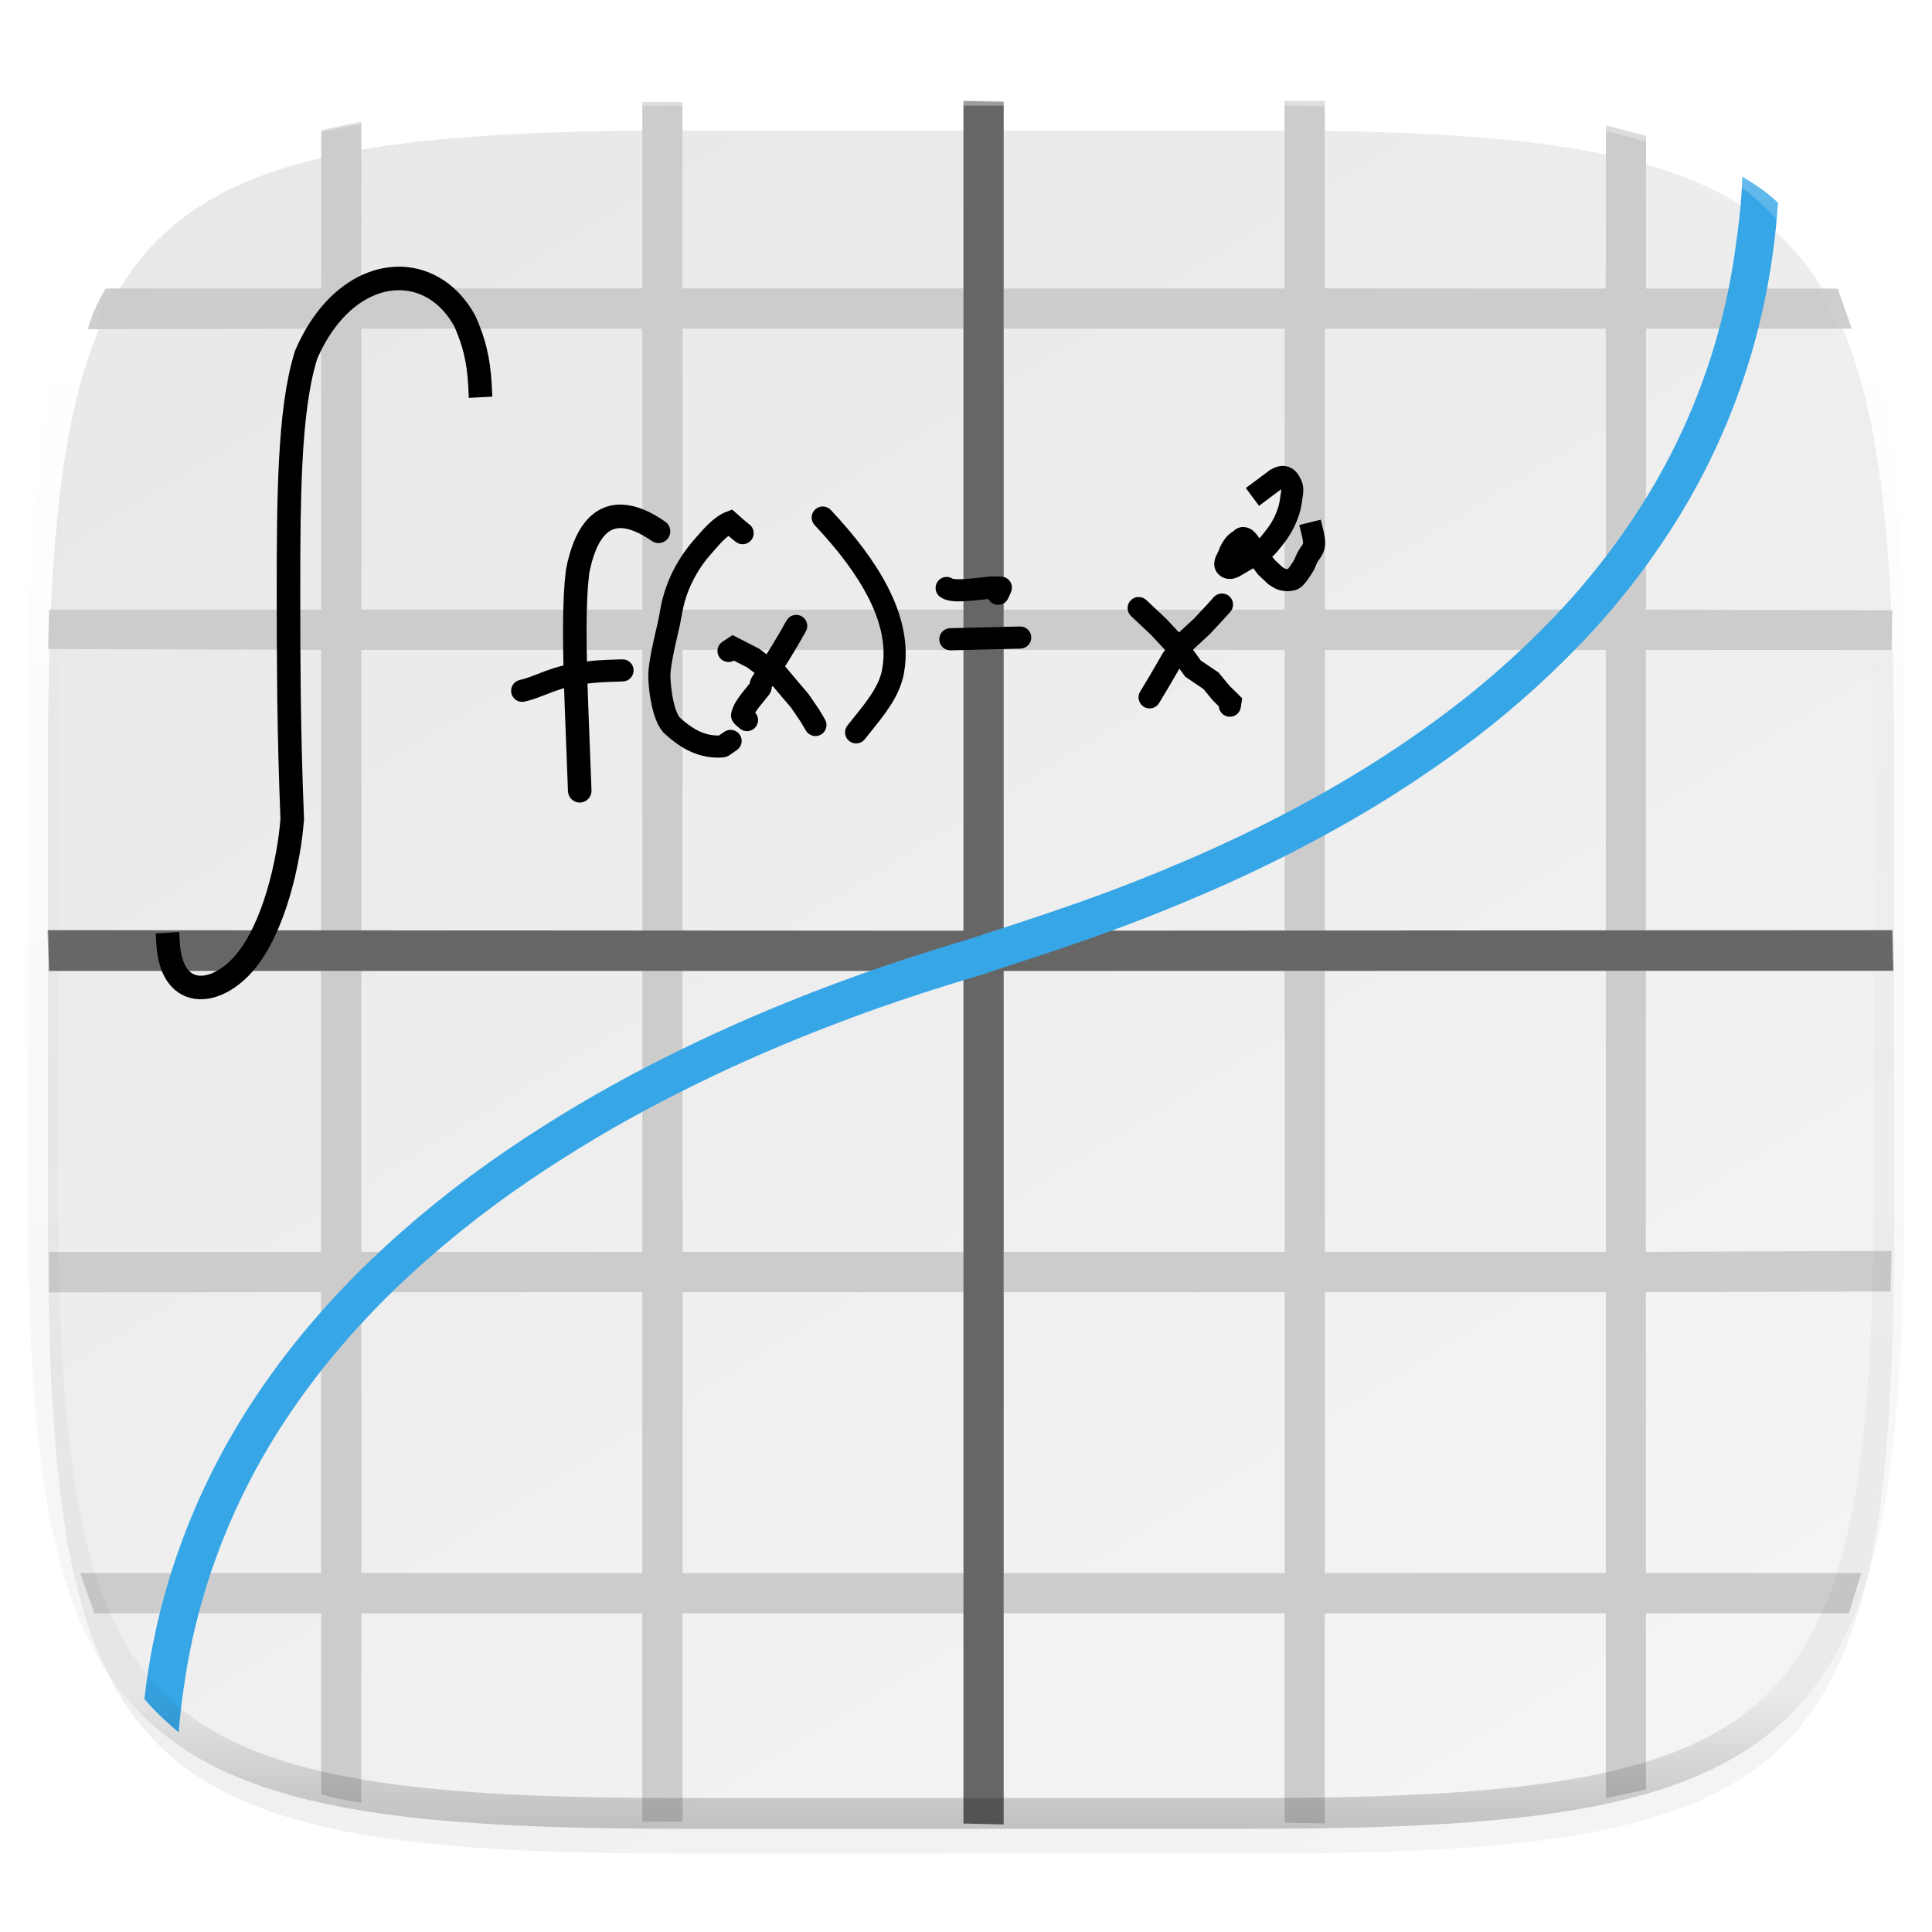 <?xml version="1.0" standalone="no"?><!-- Generator: Gravit.io --><svg xmlns="http://www.w3.org/2000/svg" xmlns:xlink="http://www.w3.org/1999/xlink" style="isolation:isolate" viewBox="0 0 256 256" width="256" height="256"><defs><filter id="fM07LBvbXxU1vbo4QoRMvAmpOgIO1P8x" x="-6.657" y="4.28" width="270.648" height="254.338" filterUnits="userSpaceOnUse"><feGaussianBlur xmlns="http://www.w3.org/2000/svg" in="SourceGraphic" stdDeviation="4.294"/><feOffset xmlns="http://www.w3.org/2000/svg" dx="0" dy="4" result="pf_100_offsetBlur"/><feFlood xmlns="http://www.w3.org/2000/svg" flood-color="#000000" flood-opacity="0.4"/><feComposite xmlns="http://www.w3.org/2000/svg" in2="pf_100_offsetBlur" operator="in" result="pf_100_dropShadow"/><feBlend xmlns="http://www.w3.org/2000/svg" in="SourceGraphic" in2="pf_100_dropShadow" mode="normal"/></filter></defs><g filter="url(#fM07LBvbXxU1vbo4QoRMvAmpOgIO1P8x)"><linearGradient id="_lgradient_28" x1="0.233" y1="-0.071" x2="0.933" y2="0.995" gradientTransform="matrix(244.648,0,0,228.338,6.343,13.28)" gradientUnits="userSpaceOnUse"><stop offset="0%" stop-opacity="1" style="stop-color:rgb(232,232,232)"/><stop offset="100%" stop-opacity="1" style="stop-color:rgb(245,245,245)"/></linearGradient><path d=" M 166.351 13.28 C 240.407 13.28 250.991 23.837 250.991 97.824 L 250.991 157.075 C 250.991 231.061 240.407 241.619 166.351 241.619 L 90.982 241.619 C 16.926 241.619 6.343 231.061 6.343 157.075 L 6.343 97.824 C 6.343 23.837 16.926 13.28 90.982 13.28 L 166.351 13.28 Z " id="shape" fill="url(#_lgradient_28)"/></g><g id="graphics"><path d=" M 42.564 17.25 L 42.564 35.555 L 42.554 35.566 L 42.554 38.226 L 14 38.226 C 12.667 40.482 11.968 42.339 11.625 43.625 L 42.554 43.545 L 42.554 80.782 L 6.5 80.782 L 6.375 86 L 42.543 86.102 L 42.543 123.339 L 6.25 123.339 L 6.5 128.658 L 42.543 128.658 L 42.543 165.895 L 6.5 165.895 L 6.5 171.25 L 42.543 171.215 L 42.543 208.451 L 10.625 208.442 L 12.5 213.771 L 42.554 213.771 L 42.554 237.75 C 44.044 238.208 45.825 238.593 47.869 238.875 L 47.863 221.397 L 47.884 221.417 L 47.884 213.771 L 85.1 213.771 L 85.1 241.375 L 90.44 241.375 L 90.44 213.781 L 127.656 213.781 L 127.656 241.625 L 132.976 241.625 L 132.976 213.771 L 170.213 213.771 L 170.213 241.5 L 175.532 241.625 L 175.532 213.781 L 212.769 213.76 L 212.769 216.42 L 212.78 216.409 L 212.78 238.25 L 218.099 237.125 L 218.099 213.76 L 245 213.76 L 246.625 208.44 L 218.099 208.44 L 218.089 171.224 L 250.5 171.125 L 250.625 165.75 L 218.089 165.884 L 218.089 128.668 L 250.017 128.668 L 250.017 123.327 L 218.089 123.327 L 218.089 86.111 L 250.625 86.125 L 250.75 80.875 L 218.099 80.771 L 218.11 43.555 L 245.375 43.555 L 243.5 38.235 L 218.11 38.235 L 218.11 18 L 212.79 16.625 L 212.79 35.607 L 212.759 35.576 L 212.759 38.236 L 175.543 38.215 L 175.543 13.375 L 170.203 13.375 L 170.203 38.225 L 132.987 38.225 L 132.987 13.375 L 127.667 13.375 L 127.667 38.215 L 90.43 38.215 L 90.43 13.5 L 85.111 13.5 L 85.111 38.225 L 47.874 38.225 L 47.874 30.568 L 47.88 16.125 L 42.564 17.25 Z  M 47.884 43.555 L 85.11 43.555 L 85.11 80.772 L 47.884 80.772 L 47.884 43.555 Z  M 90.44 43.555 L 127.666 43.555 L 127.666 80.772 L 90.44 80.772 L 90.44 43.555 Z  M 132.997 43.555 L 170.223 43.555 L 170.223 80.772 L 132.997 80.772 L 132.997 43.555 Z  M 175.553 43.555 L 212.779 43.555 L 212.779 80.772 L 175.553 80.772 L 175.553 43.555 Z  M 47.884 86.112 L 85.11 86.112 L 85.11 123.328 L 47.884 123.328 L 47.884 86.112 Z  M 90.44 86.112 L 127.666 86.112 L 127.666 123.328 L 90.44 123.328 L 90.44 86.112 Z  M 132.997 86.112 L 170.223 86.112 L 170.223 123.328 L 132.997 123.328 L 132.997 86.112 Z  M 175.553 86.112 L 212.779 86.112 L 212.779 123.328 L 175.553 123.328 L 175.553 86.112 Z  M 47.884 128.668 L 85.11 128.668 L 85.11 165.884 L 47.884 165.884 L 47.884 128.668 Z  M 90.44 128.668 L 127.666 128.668 L 127.666 165.884 L 90.44 165.884 L 90.44 128.668 Z  M 132.997 128.668 L 170.223 128.668 L 170.223 165.884 L 132.997 165.884 L 132.997 128.668 Z  M 175.553 128.668 L 212.779 128.668 L 212.779 165.884 L 175.553 165.884 L 175.553 128.668 Z  M 47.884 171.225 L 85.11 171.225 L 85.11 208.441 L 47.884 208.441 L 47.884 171.225 Z  M 90.44 171.225 L 127.666 171.225 L 127.666 208.441 L 90.44 208.441 L 90.44 171.225 Z  M 132.997 171.225 L 170.223 171.225 L 170.223 208.441 L 132.997 208.441 L 132.997 171.225 Z  M 175.553 171.225 L 212.779 171.225 L 212.779 208.441 L 175.553 208.441 L 175.553 171.225 Z " id="Compound Path" fill="rgb(204,204,204)"/><path d=" M 127.666 13.375 L 127.666 123.328 L 6.375 123.25 L 6.5 128.648 L 127.666 128.648 L 127.666 241.625 L 132.986 241.75 L 132.986 128.648 L 250.875 128.625 L 250.75 123.25 L 132.986 123.328 L 132.986 13.5 L 127.666 13.375 Z " id="Path" fill="rgb(102,102,102)"/><path d=" M 23.682 229.556 C 22.493 228.528 20.79 227.082 19.128 225.123 C 19.291 223.719 19.485 222.318 19.71 220.92 C 20.42 216.54 21.45 212.22 22.8 207.99 C 25.36 200.01 29.01 192.42 33.64 185.43 C 35.87 182.05 38.3 178.81 40.91 175.72 C 43.48 172.68 46.21 169.77 49.08 167.01 C 54.7 161.64 60.75 156.75 67.18 152.39 C 73.23 148.27 79.54 144.52 86.05 141.17 C 91.87 138.18 97.81 135.44 103.87 132.98 C 108.78 130.98 113.76 129.14 118.79 127.46 C 122.15 126.35 125.52 125.29 128.91 124.28 C 130.2 123.84 131.5 123.41 132.81 122.99 C 136.42 121.83 140.03 120.61 143.61 119.34 C 148.4 117.63 153.13 115.76 157.8 113.74 C 163.29 111.37 168.66 108.74 173.89 105.86 C 179.61 102.72 185.12 99.21 190.38 95.36 C 195.89 91.33 201.04 86.84 205.77 81.92 C 210.64 76.85 214.94 71.26 218.58 65.24 C 222.4 58.9 225.36 52.08 227.41 44.97 C 228.5 41.16 229.33 37.27 229.89 33.35 C 230.385 29.875 230.762 26.909 230.867 23.405 C 231.857 24.006 234.125 25.375 235.596 26.882 C 235.431 29.278 235.179 31.668 234.84 34.05 C 234.25 38.2 233.37 42.31 232.22 46.35 C 230.05 53.88 226.91 61.11 222.86 67.83 C 219.03 74.16 214.51 80.05 209.37 85.39 C 204.44 90.51 199.08 95.2 193.34 99.39 C 187.9 103.37 182.21 107 176.3 110.24 C 170.93 113.2 165.42 115.9 159.79 118.33 C 155.02 120.39 150.18 122.3 145.29 124.05 C 141.65 125.34 138 126.57 134.33 127.75 C 133.03 128.17 131.72 128.61 130.43 129.05 C 127.06 130.05 123.71 131.1 120.37 132.2 C 115.44 133.85 110.57 135.65 105.75 137.61 C 99.83 140.02 94.02 142.69 88.34 145.62 C 82.01 148.87 75.88 152.52 69.99 156.53 C 63.79 160.73 57.96 165.45 52.54 170.62 C 49.8 173.26 47.19 176.04 44.73 178.95 C 42.24 181.89 39.94 184.98 37.81 188.19 C 33.44 194.8 29.99 201.97 27.56 209.52 C 26.29 213.51 25.31 217.59 24.64 221.72 C 24.222 224.35 23.872 226.9 23.682 229.556 Z " id="Path" fill="rgb(55,166,230)"/></g><g id="formula"><path d=" M 21.723 125.186 L 21.686 124.628 L 22.803 124.554 L 22.839 125.113 C 22.868 125.544 22.921 125.972 22.998 126.398 C 23.065 126.764 23.155 127.125 23.269 127.478 C 23.368 127.782 23.491 128.077 23.637 128.361 C 23.762 128.607 23.911 128.84 24.081 129.058 C 24.366 129.429 24.728 129.734 25.143 129.951 C 25.539 130.15 25.972 130.262 26.414 130.283 C 26.861 130.302 27.308 130.25 27.74 130.132 C 28.24 129.997 28.718 129.803 29.17 129.552 C 29.685 129.268 30.171 128.935 30.619 128.556 C 31.119 128.135 31.581 127.674 32.001 127.176 C 32.484 126.6 32.924 125.987 33.318 125.346 C 33.745 124.651 34.133 123.934 34.481 123.195 C 34.849 122.415 35.185 121.62 35.486 120.812 C 35.797 119.98 36.079 119.137 36.332 118.286 C 36.833 116.597 37.24 114.883 37.553 113.15 C 37.837 111.618 38.039 110.073 38.163 108.521 C 37.947 103.145 37.806 97.766 37.738 92.385 L 37.681 85.324 L 37.669 78.624 L 37.669 78.624 L 37.669 78.071 C 37.662 75.117 37.677 72.16 37.716 69.206 C 37.733 67.842 37.764 66.48 37.802 65.117 C 37.839 63.837 37.89 62.556 37.955 61.277 C 38.025 59.884 38.118 58.494 38.238 57.105 C 38.346 55.834 38.485 54.565 38.658 53.301 C 38.814 52.151 39.011 51.009 39.246 49.875 C 39.46 48.842 39.725 47.821 40.038 46.814 C 40.413 45.939 40.838 45.085 41.309 44.259 C 41.742 43.503 42.22 42.776 42.743 42.081 C 43.228 41.437 43.754 40.825 44.321 40.251 C 44.849 39.718 45.415 39.224 46.015 38.773 C 46.579 38.348 47.173 37.972 47.797 37.641 C 48.386 37.33 49.001 37.068 49.635 36.86 C 50.835 36.464 52.099 36.289 53.362 36.348 C 54.232 36.393 55.09 36.554 55.916 36.83 C 56.755 37.112 57.552 37.506 58.285 37.999 C 59.058 38.52 59.76 39.137 60.378 39.835 C 61.05 40.598 61.633 41.434 62.114 42.331 C 62.406 42.993 62.675 43.664 62.916 44.347 C 63.149 45.009 63.35 45.684 63.517 46.366 C 63.691 47.087 63.829 47.816 63.929 48.552 C 64.042 49.383 64.119 50.216 64.162 51.053 L 64.189 51.612 L 63.072 51.669 L 63.044 51.109 C 63.003 50.304 62.929 49.501 62.82 48.702 C 62.725 48.006 62.594 47.314 62.429 46.63 C 62.272 45.983 62.082 45.346 61.861 44.721 C 61.634 44.078 61.382 43.445 61.108 42.822 C 60.671 42.016 60.146 41.263 59.539 40.574 C 58.985 39.948 58.354 39.395 57.661 38.927 C 57.011 38.488 56.304 38.14 55.561 37.891 C 54.832 37.648 54.074 37.505 53.308 37.466 C 52.181 37.414 51.055 37.569 49.986 37.923 C 49.41 38.112 48.853 38.349 48.319 38.632 C 47.749 38.933 47.203 39.278 46.687 39.666 C 46.131 40.084 45.606 40.543 45.117 41.039 C 44.586 41.576 44.091 42.148 43.638 42.752 C 43.144 43.41 42.69 44.1 42.282 44.815 C 41.839 45.588 41.442 46.383 41.09 47.202 C 40.794 48.156 40.543 49.123 40.342 50.101 C 40.112 51.211 39.92 52.327 39.767 53.451 C 39.597 54.697 39.458 55.948 39.351 57.201 C 39.234 58.577 39.141 59.954 39.073 61.332 C 39.008 62.604 38.957 63.877 38.92 65.15 C 38.881 66.506 38.852 67.864 38.833 69.22 C 38.796 72.17 38.78 75.12 38.788 78.07 C 38.788 78.07 38.788 78.07 38.788 78.07 L 38.787 78.623 C 38.787 78.623 38.787 78.623 38.787 78.623 L 38.799 85.321 L 38.857 92.371 C 38.925 97.763 39.067 103.154 39.284 108.542 C 39.157 110.155 38.948 111.761 38.653 113.352 C 38.333 115.124 37.917 116.879 37.404 118.604 C 37.145 119.481 36.854 120.348 36.534 121.203 C 36.222 122.041 35.876 122.865 35.493 123.673 C 35.128 124.447 34.72 125.201 34.272 125.931 C 33.85 126.619 33.377 127.276 32.857 127.896 C 32.395 128.444 31.888 128.95 31.339 129.411 C 30.836 129.837 30.29 130.212 29.712 130.53 C 29.183 130.824 28.619 131.053 28.036 131.212 C 27.492 131.361 26.929 131.424 26.366 131.401 C 25.762 131.374 25.171 131.218 24.632 130.946 C 24.072 130.654 23.581 130.244 23.196 129.745 C 22.984 129.471 22.798 129.179 22.64 128.872 C 22.466 128.535 22.322 128.184 22.206 127.823 C 22.075 127.421 21.973 127.012 21.897 126.596 C 21.813 126.13 21.755 125.658 21.723 125.186 Z " id="Path" fill="rgb(0,0,0)" vector-effect="non-scaling-stroke" stroke-width="2" stroke="rgb(0,0,0)" stroke-opacity="100" stroke-linejoin="miter" stroke-linecap="square" stroke-miterlimit="3"/><path d=" M 77.378 104.765 C 77.384 104.913 77.329 105.057 77.229 105.166 C 77.128 105.275 76.988 105.339 76.84 105.346 C 76.693 105.352 76.548 105.298 76.439 105.197 C 76.33 105.096 76.265 104.956 76.259 104.807 L 76.055 99.501 L 75.822 93.4 C 75.754 91.576 75.7 89.751 75.657 87.926 C 75.618 86.315 75.6 84.702 75.604 83.091 C 75.607 81.693 75.641 80.296 75.708 78.899 C 75.76 77.813 75.851 76.731 75.979 75.651 C 76.095 75.031 76.238 74.417 76.408 73.809 C 76.557 73.272 76.735 72.745 76.941 72.227 C 77.123 71.764 77.336 71.314 77.581 70.88 C 77.801 70.488 78.053 70.116 78.336 69.768 C 78.597 69.447 78.89 69.156 79.212 68.896 C 79.517 68.652 79.853 68.446 80.208 68.281 C 80.56 68.12 80.928 68.004 81.309 67.936 C 81.697 67.866 82.094 67.843 82.487 67.865 C 82.891 67.888 83.293 67.948 83.684 68.046 C 84.11 68.152 84.527 68.289 84.931 68.459 C 85.377 68.644 85.811 68.855 86.23 69.093 C 86.694 69.356 87.145 69.64 87.581 69.945 C 87.703 70.031 87.786 70.16 87.813 70.306 C 87.837 70.452 87.805 70.602 87.72 70.725 C 87.634 70.845 87.504 70.928 87.359 70.955 C 87.212 70.981 87.063 70.947 86.94 70.862 C 86.533 70.578 86.111 70.312 85.678 70.067 C 85.298 69.852 84.905 69.658 84.501 69.49 C 84.148 69.343 83.784 69.224 83.414 69.13 C 83.091 69.05 82.76 68.999 82.426 68.982 C 82.119 68.965 81.81 68.983 81.507 69.036 C 81.22 69.089 80.941 69.177 80.675 69.298 C 80.402 69.424 80.146 69.583 79.912 69.771 C 79.651 69.979 79.415 70.216 79.204 70.474 C 78.961 70.773 78.744 71.091 78.556 71.426 C 78.338 71.817 78.145 72.221 77.98 72.637 C 77.789 73.118 77.624 73.61 77.487 74.109 C 77.329 74.674 77.195 75.246 77.085 75.821 C 76.963 76.863 76.876 77.906 76.826 78.952 C 76.759 80.331 76.726 81.713 76.724 83.092 C 76.719 84.694 76.738 86.297 76.775 87.899 C 76.818 89.72 76.873 91.54 76.94 93.358 L 77.174 99.455 L 77.378 104.765 Z " id="Path" fill="rgb(0,0,0)" vector-effect="non-scaling-stroke" stroke-width="2" stroke="rgb(0,0,0)" stroke-opacity="100" stroke-linejoin="miter" stroke-linecap="square" stroke-miterlimit="3"/><path d=" M 69.293 91.99 C 69.172 92.018 69.046 91.996 68.941 91.931 C 68.836 91.866 68.762 91.761 68.734 91.641 C 68.707 91.52 68.726 91.394 68.793 91.289 C 68.858 91.184 68.963 91.109 69.082 91.081 C 69.518 90.981 69.947 90.855 70.369 90.707 C 70.806 90.552 71.241 90.387 71.673 90.217 C 72.003 90.086 72.332 89.959 72.664 89.836 C 73.016 89.705 73.371 89.583 73.73 89.471 C 74.527 89.218 75.345 89.034 76.172 88.916 C 76.65 88.813 77.13 88.73 77.614 88.665 C 78.097 88.6 78.579 88.548 79.065 88.513 C 79.558 88.477 80.05 88.448 80.544 88.428 C 81.059 88.408 81.573 88.391 82.087 88.377 L 82.476 88.367 C 82.6 88.362 82.721 88.407 82.81 88.492 C 82.901 88.577 82.952 88.693 82.955 88.817 C 82.96 88.942 82.915 89.061 82.83 89.152 C 82.745 89.241 82.629 89.295 82.503 89.298 L 82.114 89.31 C 82.114 89.31 82.114 89.31 82.114 89.31 C 81.602 89.323 81.091 89.341 80.581 89.36 C 80.098 89.38 79.617 89.406 79.135 89.443 C 78.668 89.477 78.203 89.526 77.74 89.588 C 77.268 89.652 76.801 89.734 76.336 89.836 C 75.547 89.945 74.768 90.119 74.009 90.361 C 73.667 90.468 73.327 90.585 72.989 90.71 C 72.663 90.831 72.339 90.957 72.015 91.084 C 71.573 91.259 71.128 91.427 70.681 91.585 C 70.226 91.745 69.764 91.88 69.293 91.99 Z " id="Path" fill="rgb(0,0,0)" vector-effect="non-scaling-stroke" stroke-width="2" stroke="rgb(0,0,0)" stroke-opacity="100" stroke-linejoin="miter" stroke-linecap="square" stroke-miterlimit="3"/><path d=" M 98.139 71.03 C 98.092 70.998 98.047 70.964 98.002 70.928 C 97.921 70.866 97.842 70.802 97.763 70.738 C 97.607 70.611 97.453 70.48 97.301 70.349 C 97.074 70.154 96.851 69.958 96.628 69.76 C 96.438 69.858 96.255 69.972 96.082 70.098 C 95.805 70.296 95.543 70.516 95.294 70.752 C 95.039 70.995 94.791 71.247 94.553 71.509 C 94.322 71.763 94.094 72.02 93.872 72.279 C 93.75 72.419 93.629 72.558 93.507 72.696 C 92.48 73.849 91.61 75.131 90.916 76.51 C 90.126 78.072 89.59 79.751 89.328 81.484 C 89.267 81.848 89.196 82.213 89.116 82.574 C 89.016 83.023 88.915 83.47 88.812 83.916 C 88.594 84.843 88.392 85.771 88.204 86.705 C 88.116 87.154 88.037 87.605 87.969 88.058 C 87.907 88.452 87.865 88.85 87.837 89.248 C 87.83 89.421 87.83 89.595 87.836 89.771 C 87.844 90.021 87.857 90.272 87.878 90.523 C 87.926 91.155 88.006 91.783 88.116 92.405 C 88.175 92.738 88.244 93.07 88.324 93.399 C 88.402 93.715 88.492 94.03 88.598 94.337 C 88.692 94.615 88.803 94.886 88.935 95.148 C 89.035 95.355 89.159 95.55 89.301 95.729 C 89.66 96.059 90.03 96.373 90.415 96.671 C 90.822 96.987 91.25 97.274 91.698 97.527 C 92.157 97.785 92.642 97.995 93.143 98.155 C 93.672 98.32 94.222 98.419 94.775 98.448 C 95.053 98.462 95.331 98.459 95.608 98.44 L 96.545 97.793 C 96.648 97.724 96.772 97.697 96.894 97.718 C 97.016 97.741 97.123 97.81 97.194 97.912 C 97.264 98.015 97.291 98.14 97.268 98.262 C 97.245 98.384 97.176 98.49 97.073 98.562 L 96.034 99.278 C 95.968 99.323 95.89 99.351 95.811 99.358 C 95.451 99.39 95.089 99.397 94.727 99.379 C 94.094 99.346 93.469 99.234 92.864 99.045 C 92.3 98.866 91.756 98.629 91.24 98.338 C 90.752 98.063 90.285 97.751 89.843 97.407 C 89.419 97.079 89.011 96.732 88.619 96.368 C 88.415 96.121 88.24 95.85 88.098 95.561 C 87.949 95.262 87.821 94.953 87.714 94.636 C 87.601 94.301 87.502 93.962 87.419 93.62 C 87.334 93.272 87.26 92.921 87.198 92.567 C 87.082 91.915 86.998 91.257 86.948 90.597 C 86.926 90.331 86.912 90.067 86.903 89.801 C 86.896 89.599 86.897 89.398 86.906 89.196 C 86.935 88.768 86.981 88.341 87.048 87.917 C 87.116 87.45 87.198 86.986 87.291 86.522 C 87.479 85.579 87.684 84.641 87.904 83.706 C 88.007 83.261 88.106 82.818 88.205 82.373 C 88.281 82.029 88.349 81.682 88.408 81.336 C 88.686 79.509 89.251 77.74 90.082 76.091 C 90.814 74.64 91.73 73.29 92.808 72.077 C 92.929 71.942 93.048 71.806 93.165 71.67 C 93.395 71.403 93.627 71.143 93.863 70.882 C 94.116 70.604 94.38 70.335 94.653 70.075 C 94.93 69.811 95.224 69.566 95.534 69.343 C 95.922 69.061 96.348 68.832 96.799 68.667 C 97.167 68.995 97.537 69.321 97.911 69.644 C 98.057 69.769 98.204 69.894 98.355 70.018 C 98.426 70.077 98.5 70.135 98.573 70.193 C 98.606 70.217 98.638 70.241 98.672 70.266 C 98.773 70.336 98.843 70.444 98.864 70.567 C 98.886 70.687 98.857 70.813 98.787 70.914 C 98.716 71.015 98.608 71.084 98.486 71.106 C 98.365 71.127 98.239 71.1 98.139 71.03 Z " id="Path" fill="rgb(0,0,0)" vector-effect="non-scaling-stroke" stroke-width="2" stroke="rgb(0,0,0)" stroke-opacity="100" stroke-linejoin="miter" stroke-linecap="square" stroke-miterlimit="3"/><path d=" M 101.267 90.757 L 101.265 90.857 L 101.266 90.962 C 101.266 90.964 101.266 90.964 101.266 90.964 C 101.263 91.133 101.211 91.299 101.118 91.44 C 100.975 91.615 100.831 91.791 100.686 91.967 C 100.363 92.355 100.046 92.75 99.738 93.15 C 99.488 93.476 99.258 93.817 99.049 94.17 C 98.997 94.281 98.948 94.395 98.905 94.51 C 98.882 94.565 98.86 94.622 98.84 94.679 C 98.846 94.683 98.851 94.688 98.857 94.692 C 98.996 94.817 99.139 94.94 99.282 95.06 C 99.377 95.141 99.435 95.254 99.445 95.378 C 99.456 95.5 99.418 95.623 99.338 95.718 C 99.259 95.813 99.145 95.871 99.022 95.881 C 98.898 95.891 98.777 95.854 98.682 95.774 C 98.531 95.649 98.383 95.52 98.236 95.391 C 98.178 95.337 98.121 95.282 98.066 95.225 C 98.039 95.2 98.016 95.172 97.993 95.145 C 97.963 95.11 97.937 95.071 97.917 95.029 C 97.871 94.937 97.854 94.834 97.867 94.733 C 97.877 94.633 97.901 94.533 97.936 94.44 C 97.967 94.348 98.001 94.257 98.038 94.165 C 98.094 94.02 98.157 93.876 98.224 93.734 C 98.457 93.335 98.716 92.949 98.998 92.582 C 99.314 92.173 99.637 91.769 99.967 91.373 C 100.091 91.225 100.212 91.076 100.334 90.927 L 100.334 90.849 L 100.336 90.741 C 100.336 90.739 100.334 90.739 100.334 90.737 C 100.339 90.573 100.384 90.413 100.47 90.273 C 100.651 89.991 100.831 89.709 101.014 89.427 C 101.662 88.426 102.3 87.42 102.929 86.407 C 103.68 85.192 104.402 83.96 105.094 82.71 C 105.153 82.603 105.255 82.523 105.374 82.49 C 105.491 82.454 105.619 82.47 105.728 82.53 C 105.836 82.59 105.916 82.689 105.949 82.808 C 105.984 82.928 105.969 83.054 105.909 83.163 C 105.211 84.425 104.481 85.67 103.722 86.898 C 103.091 87.916 102.449 88.927 101.796 89.934 C 101.62 90.207 101.443 90.482 101.267 90.757 Z " id="Path" fill="rgb(0,0,0)" vector-effect="non-scaling-stroke" stroke-width="2" stroke="rgb(0,0,0)" stroke-opacity="100" stroke-linejoin="miter" stroke-linecap="square" stroke-miterlimit="3"/><path d=" M 96.788 86.649 C 96.684 86.717 96.558 86.74 96.438 86.715 C 96.316 86.69 96.211 86.618 96.142 86.515 C 96.074 86.411 96.051 86.285 96.076 86.165 C 96.101 86.043 96.173 85.936 96.278 85.869 L 97.132 85.309 L 100.048 86.801 L 102.457 88.622 L 103.155 88.81 L 105.141 91.164 L 106.323 92.55 L 107.669 94.516 L 108.452 95.83 C 108.516 95.935 108.533 96.063 108.503 96.183 C 108.472 96.303 108.396 96.406 108.288 96.469 C 108.182 96.533 108.056 96.551 107.937 96.52 C 107.817 96.49 107.712 96.413 107.651 96.306 L 106.884 95.019 L 105.583 93.117 L 104.43 91.768 L 102.631 89.635 L 102.04 89.476 L 99.55 87.593 L 97.188 86.386 L 96.788 86.649 Z " id="Path" fill="rgb(0,0,0)" vector-effect="non-scaling-stroke" stroke-width="2" stroke="rgb(0,0,0)" stroke-opacity="100" stroke-linejoin="miter" stroke-linecap="square" stroke-miterlimit="3"/><path d=" M 108.674 68.895 C 108.589 68.805 108.545 68.685 108.548 68.562 C 108.552 68.439 108.605 68.322 108.695 68.237 C 108.783 68.152 108.905 68.106 109.028 68.11 C 109.151 68.113 109.268 68.166 109.353 68.256 C 110.145 69.096 110.915 69.957 111.661 70.837 C 112.353 71.655 113.022 72.494 113.663 73.354 C 114.257 74.151 114.822 74.972 115.356 75.812 C 115.85 76.591 116.311 77.392 116.734 78.212 C 117.128 78.978 117.482 79.761 117.794 80.561 C 118.086 81.312 118.331 82.081 118.528 82.86 C 118.714 83.602 118.849 84.354 118.93 85.112 C 119.007 85.844 119.029 86.579 118.991 87.315 C 118.962 87.888 118.895 88.458 118.793 89.022 C 118.667 89.705 118.463 90.369 118.188 91.004 C 117.911 91.642 117.582 92.258 117.207 92.844 C 116.819 93.451 116.406 94.039 115.968 94.61 C 115.512 95.201 115.049 95.788 114.577 96.369 C 114.318 96.69 114.06 97.011 113.805 97.334 C 113.727 97.431 113.615 97.492 113.492 97.506 C 113.369 97.521 113.246 97.486 113.149 97.409 C 113.052 97.333 112.991 97.219 112.977 97.097 C 112.962 96.973 112.997 96.85 113.074 96.753 C 113.332 96.428 113.591 96.106 113.852 95.781 C 114.319 95.207 114.778 94.628 115.228 94.04 C 115.65 93.492 116.049 92.926 116.422 92.342 C 116.769 91.798 117.075 91.226 117.333 90.632 C 117.581 90.062 117.762 89.466 117.876 88.854 C 117.972 88.331 118.033 87.8 118.06 87.267 C 118.095 86.582 118.074 85.894 118.003 85.21 C 117.927 84.495 117.801 83.786 117.624 83.088 C 117.436 82.345 117.203 81.614 116.925 80.9 C 116.625 80.13 116.285 79.375 115.906 78.641 C 115.495 77.845 115.049 77.067 114.569 76.311 C 114.049 75.491 113.496 74.689 112.916 73.911 C 112.287 73.067 111.631 72.243 110.949 71.439 C 110.213 70.572 109.455 69.723 108.674 68.895 Z " id="Path" fill="rgb(0,0,0)" vector-effect="non-scaling-stroke" stroke-width="2" stroke="rgb(0,0,0)" stroke-opacity="100" stroke-linejoin="miter" stroke-linecap="square" stroke-miterlimit="3"/><path d=" M 131.911 78.315 C 131.803 78.311 131.695 78.308 131.589 78.304 C 131.531 78.301 131.471 78.302 131.413 78.306 C 130.887 78.371 130.359 78.43 129.832 78.487 C 129.396 78.535 128.961 78.577 128.524 78.614 C 128.171 78.643 127.819 78.664 127.466 78.677 C 127.183 78.689 126.901 78.688 126.62 78.675 C 126.35 78.665 126.081 78.631 125.817 78.569 C 125.592 78.518 125.378 78.429 125.184 78.305 C 125.079 78.24 125.006 78.133 124.979 78.012 C 124.953 77.894 124.975 77.766 125.042 77.663 C 125.107 77.558 125.213 77.483 125.334 77.457 C 125.453 77.43 125.581 77.453 125.684 77.518 C 125.789 77.585 125.904 77.632 126.024 77.661 C 126.232 77.709 126.444 77.736 126.656 77.744 C 126.914 77.755 127.173 77.757 127.429 77.746 C 127.77 77.733 128.109 77.713 128.446 77.684 C 128.876 77.648 129.304 77.606 129.732 77.561 C 130.261 77.504 130.789 77.443 131.319 77.379 C 131.42 77.369 131.525 77.367 131.627 77.372 C 131.75 77.377 131.873 77.379 131.996 77.386 C 132.127 77.39 132.255 77.395 132.386 77.398 C 132.451 77.403 132.518 77.401 132.584 77.395 C 132.749 77.381 132.91 77.455 133.005 77.589 C 133.101 77.724 133.118 77.901 133.051 78.05 L 132.682 78.872 C 132.631 78.985 132.539 79.073 132.423 79.118 C 132.307 79.16 132.178 79.158 132.067 79.107 C 131.954 79.057 131.865 78.962 131.821 78.846 C 131.778 78.732 131.781 78.603 131.831 78.49 L 131.911 78.315 Z " id="Path" fill="rgb(0,0,0)" vector-effect="non-scaling-stroke" stroke-width="2" stroke="rgb(0,0,0)" stroke-opacity="100" stroke-linejoin="miter" stroke-linecap="square" stroke-miterlimit="3"/><path d=" M 135.169 84.012 C 135.293 84.009 135.414 84.057 135.503 84.141 C 135.592 84.226 135.645 84.345 135.648 84.468 C 135.651 84.592 135.604 84.71 135.519 84.801 C 135.434 84.89 135.316 84.942 135.193 84.945 L 125.938 85.172 C 125.815 85.175 125.696 85.13 125.605 85.043 C 125.516 84.958 125.464 84.841 125.461 84.718 C 125.458 84.595 125.504 84.474 125.59 84.385 C 125.675 84.296 125.792 84.242 125.915 84.239 L 135.169 84.012 Z " id="Path" fill="rgb(0,0,0)" vector-effect="non-scaling-stroke" stroke-width="2" stroke="rgb(0,0,0)" stroke-opacity="100" stroke-linejoin="miter" stroke-linecap="square" stroke-miterlimit="3"/><path d=" M 162.267 80.417 L 161.422 81.358 L 159.58 83.334 L 157.392 85.353 L 155.733 87.544 L 153.954 90.605 L 152.728 92.645 C 152.664 92.752 152.559 92.828 152.44 92.858 C 152.321 92.887 152.193 92.869 152.088 92.804 C 151.981 92.741 151.904 92.638 151.875 92.519 C 151.846 92.398 151.863 92.272 151.929 92.165 L 153.151 90.131 L 154.955 87.026 L 156.699 84.724 L 158.922 82.673 L 160.733 80.729 L 161.573 79.793 C 161.656 79.703 161.771 79.647 161.894 79.64 C 162.018 79.633 162.139 79.677 162.232 79.758 C 162.323 79.841 162.379 79.958 162.385 80.082 C 162.392 80.203 162.349 80.326 162.267 80.417 Z " id="Path" fill="rgb(0,0,0)" vector-effect="non-scaling-stroke" stroke-width="2" stroke="rgb(0,0,0)" stroke-opacity="100" stroke-linejoin="miter" stroke-linecap="square" stroke-miterlimit="3"/><path d=" M 150.559 80.907 C 150.47 80.822 150.416 80.705 150.413 80.582 C 150.41 80.458 150.456 80.337 150.541 80.248 C 150.625 80.158 150.742 80.106 150.865 80.103 C 150.989 80.098 151.11 80.143 151.199 80.228 L 153.881 82.757 L 155.308 84.287 L 156.302 85.336 L 158.406 88.252 L 160.787 89.86 L 162.131 91.501 L 163.528 92.882 L 163.422 93.58 C 163.402 93.703 163.337 93.811 163.238 93.885 C 163.137 93.958 163.012 93.989 162.89 93.97 C 162.768 93.952 162.659 93.885 162.586 93.786 C 162.513 93.687 162.482 93.562 162.499 93.44 L 162.535 93.21 L 161.442 92.131 L 160.152 90.556 L 157.748 88.932 L 155.582 85.933 L 154.628 84.924 L 153.22 83.414 L 150.559 80.907 Z " id="Path" fill="rgb(0,0,0)" vector-effect="non-scaling-stroke" stroke-width="2" stroke="rgb(0,0,0)" stroke-opacity="100" stroke-linejoin="miter" stroke-linecap="square" stroke-miterlimit="3"/><path d=" M 171.135 76.317 C 171.17 76.294 171.203 76.268 171.233 76.242 C 171.262 76.215 171.291 76.187 171.319 76.158 C 171.362 76.112 171.404 76.064 171.446 76.015 C 171.569 75.87 171.683 75.717 171.79 75.561 C 171.992 75.266 172.183 74.966 172.368 74.66 C 172.462 74.439 172.559 74.218 172.66 73.997 C 172.719 73.868 172.78 73.738 172.842 73.611 C 172.958 73.393 173.09 73.185 173.238 72.989 C 173.327 72.868 173.409 72.744 173.485 72.615 C 173.549 72.506 173.596 72.389 173.624 72.267 C 173.632 72.23 173.639 72.195 173.643 72.158 C 173.649 72.108 173.654 72.058 173.656 72.009 C 173.662 71.853 173.655 71.697 173.633 71.543 C 173.598 71.276 173.547 71.012 173.482 70.751 L 173.368 70.297 L 174.274 70.073 L 174.386 70.525 C 174.46 70.82 174.518 71.118 174.558 71.419 C 174.585 71.627 174.595 71.837 174.588 72.046 C 174.584 72.122 174.578 72.198 174.569 72.273 C 174.56 72.341 174.549 72.41 174.532 72.478 C 174.482 72.69 174.401 72.895 174.29 73.086 C 174.196 73.245 174.095 73.399 173.984 73.548 C 173.866 73.702 173.763 73.865 173.672 74.036 C 173.616 74.151 173.561 74.266 173.509 74.381 C 173.403 74.614 173.3 74.85 173.2 75.086 C 172.998 75.424 172.785 75.759 172.563 76.086 C 172.437 76.27 172.303 76.446 172.16 76.616 C 172.106 76.678 172.053 76.739 171.996 76.8 C 171.95 76.846 171.903 76.892 171.856 76.936 C 171.79 76.995 171.72 77.049 171.646 77.095 C 171.581 77.141 171.508 77.174 171.434 77.2 C 171.109 77.305 170.767 77.349 170.426 77.328 C 170.218 77.317 170.01 77.286 169.81 77.231 C 169.653 77.188 169.501 77.128 169.358 77.049 C 169.134 76.93 168.917 76.793 168.708 76.646 C 168.692 76.634 168.674 76.62 168.66 76.607 L 167.473 75.493 L 166.356 74.041 C 166.114 74.165 165.869 74.283 165.623 74.397 L 164.116 75.278 C 163.994 75.361 163.868 75.435 163.738 75.503 C 163.633 75.558 163.522 75.604 163.408 75.641 C 163.252 75.693 163.088 75.718 162.922 75.717 C 162.773 75.717 162.625 75.683 162.49 75.621 C 162.299 75.536 162.138 75.395 162.025 75.218 C 161.926 75.048 161.882 74.852 161.895 74.657 C 161.912 74.471 161.957 74.288 162.033 74.118 C 162.099 73.967 162.168 73.817 162.246 73.672 C 162.317 73.543 162.378 73.408 162.429 73.272 C 162.567 72.883 162.752 72.514 162.982 72.175 C 163.116 71.976 163.269 71.793 163.44 71.627 C 163.619 71.453 163.818 71.304 164.037 71.185 C 164.057 71.175 164.072 71.16 164.086 71.144 C 164.152 71.069 164.228 71.004 164.311 70.949 C 164.45 70.862 164.611 70.822 164.774 70.832 C 164.89 70.84 165.004 70.868 165.112 70.913 C 165.178 70.939 165.241 70.974 165.301 71.016 C 165.367 71.066 165.432 71.12 165.491 71.177 C 165.535 71.22 165.577 71.265 165.618 71.312 C 165.669 71.371 165.718 71.431 165.766 71.492 C 165.895 71.659 166.017 71.831 166.129 72.011 C 166.299 72.277 166.462 72.551 166.62 72.826 C 166.676 72.791 166.732 72.755 166.786 72.718 C 166.852 72.673 166.918 72.628 166.982 72.581 C 167.032 72.544 167.081 72.506 167.129 72.467 C 167.354 72.281 167.562 72.077 167.752 71.857 C 167.953 71.626 168.146 71.389 168.33 71.149 C 168.332 71.147 168.332 71.145 168.334 71.145 L 168.396 71.066 C 168.396 71.064 168.398 71.064 168.398 71.062 C 168.663 70.731 168.914 70.385 169.149 70.031 C 169.378 69.68 169.583 69.316 169.763 68.937 C 169.983 68.479 170.171 68.007 170.323 67.522 C 170.469 67.042 170.569 66.55 170.622 66.053 C 170.64 65.891 170.663 65.73 170.692 65.571 C 170.726 65.388 170.748 65.204 170.761 65.018 C 170.768 64.916 170.762 64.813 170.749 64.711 C 170.733 64.615 170.705 64.52 170.662 64.43 C 170.616 64.323 170.563 64.218 170.507 64.114 C 170.463 64.028 170.411 63.947 170.351 63.873 C 170.307 63.818 170.257 63.771 170.2 63.731 C 170.149 63.698 170.092 63.677 170.031 63.666 C 170.007 63.661 169.983 63.66 169.959 63.662 C 169.891 63.67 169.823 63.685 169.758 63.706 C 169.7 63.724 169.642 63.747 169.587 63.77 C 169.513 63.804 169.442 63.839 169.371 63.877 L 167.408 65.341 L 167.033 65.621 L 166.476 64.873 L 166.851 64.594 L 168.841 63.108 C 168.858 63.096 168.875 63.084 168.895 63.074 C 168.996 63.017 169.102 62.967 169.209 62.918 C 169.295 62.88 169.384 62.847 169.475 62.818 C 169.599 62.778 169.727 62.75 169.857 62.737 C 169.969 62.724 170.083 62.728 170.194 62.748 C 170.379 62.78 170.557 62.851 170.714 62.954 C 170.855 63.047 170.979 63.164 171.085 63.296 C 171.178 63.415 171.261 63.542 171.33 63.676 C 171.395 63.797 171.456 63.918 171.511 64.044 C 171.589 64.213 171.643 64.391 171.671 64.573 C 171.694 64.741 171.702 64.909 171.692 65.079 C 171.677 65.298 171.649 65.517 171.61 65.734 C 171.586 65.874 171.565 66.015 171.549 66.156 C 171.489 66.713 171.376 67.262 171.215 67.797 C 171.048 68.326 170.844 68.841 170.604 69.34 C 170.405 69.755 170.181 70.158 169.928 70.543 C 169.677 70.921 169.41 71.288 169.128 71.641 L 169.068 71.719 C 168.872 71.974 168.669 72.225 168.457 72.47 C 168.233 72.727 167.987 72.967 167.724 73.185 C 167.661 73.236 167.599 73.285 167.533 73.334 C 167.457 73.388 167.38 73.442 167.303 73.494 C 167.26 73.523 167.218 73.549 167.175 73.577 L 168.166 74.865 L 169.272 75.904 C 169.444 76.023 169.619 76.131 169.801 76.23 C 169.883 76.273 169.967 76.307 170.054 76.331 C 170.193 76.369 170.334 76.39 170.478 76.397 C 170.699 76.412 170.923 76.384 171.135 76.317 Z  M 165.803 73.275 C 165.654 73.015 165.501 72.761 165.342 72.508 C 165.245 72.356 165.141 72.207 165.031 72.065 C 164.994 72.016 164.955 71.971 164.916 71.924 C 164.892 71.897 164.865 71.869 164.838 71.844 C 164.815 71.822 164.792 71.8 164.767 71.782 C 164.688 71.866 164.596 71.94 164.496 71.998 C 164.348 72.076 164.213 72.176 164.093 72.293 C 163.967 72.415 163.854 72.552 163.755 72.696 C 163.567 72.974 163.415 73.276 163.306 73.592 C 163.239 73.769 163.159 73.943 163.068 74.11 C 163.004 74.233 162.943 74.361 162.888 74.489 C 162.854 74.566 162.833 74.647 162.825 74.73 C 162.825 74.732 162.825 74.734 162.827 74.738 C 162.841 74.753 162.859 74.766 162.879 74.772 C 162.894 74.78 162.908 74.785 162.925 74.786 C 162.991 74.785 163.056 74.776 163.119 74.755 C 163.184 74.734 163.247 74.707 163.306 74.676 C 163.41 74.622 163.51 74.564 163.607 74.498 C 163.614 74.492 163.624 74.487 163.632 74.482 L 165.171 73.581 C 165.185 73.572 165.198 73.565 165.214 73.558 C 165.411 73.468 165.608 73.373 165.803 73.275 Z " fill-rule="evenodd" id="Compound Path" fill="rgb(0,0,0)" vector-effect="non-scaling-stroke" stroke-width="2" stroke="rgb(0,0,0)" stroke-opacity="100" stroke-linejoin="miter" stroke-linecap="square" stroke-miterlimit="3"/></g><g opacity="0.4"><linearGradient id="_lgradient_29" x1="0.517" y1="0" x2="0.517" y2="1"><stop offset="0%" stop-opacity="1" style="stop-color:rgb(255,255,255)"/><stop offset="12.5%" stop-opacity="0.098" style="stop-color:rgb(255,255,255)"/><stop offset="92.5%" stop-opacity="0.098" style="stop-color:rgb(0,0,0)"/><stop offset="100%" stop-opacity="0.498" style="stop-color:rgb(0,0,0)"/></linearGradient><path d=" M 165.685 11.947 C 239.74 11.947 250.324 22.504 250.324 96.491 L 250.324 155.742 C 250.324 229.728 239.74 240.285 165.685 240.285 L 90.315 240.285 C 16.26 240.285 5.676 229.728 5.676 155.742 L 5.676 96.491 C 5.676 22.504 16.26 11.947 90.315 11.947 L 165.685 11.947 Z " id="highlight" fill="none" vector-effect="non-scaling-stroke" stroke-width="4.077" stroke="url(#_lgradient_29)" stroke-linejoin="round" stroke-linecap="round" stroke-miterlimit="4"/></g></svg>